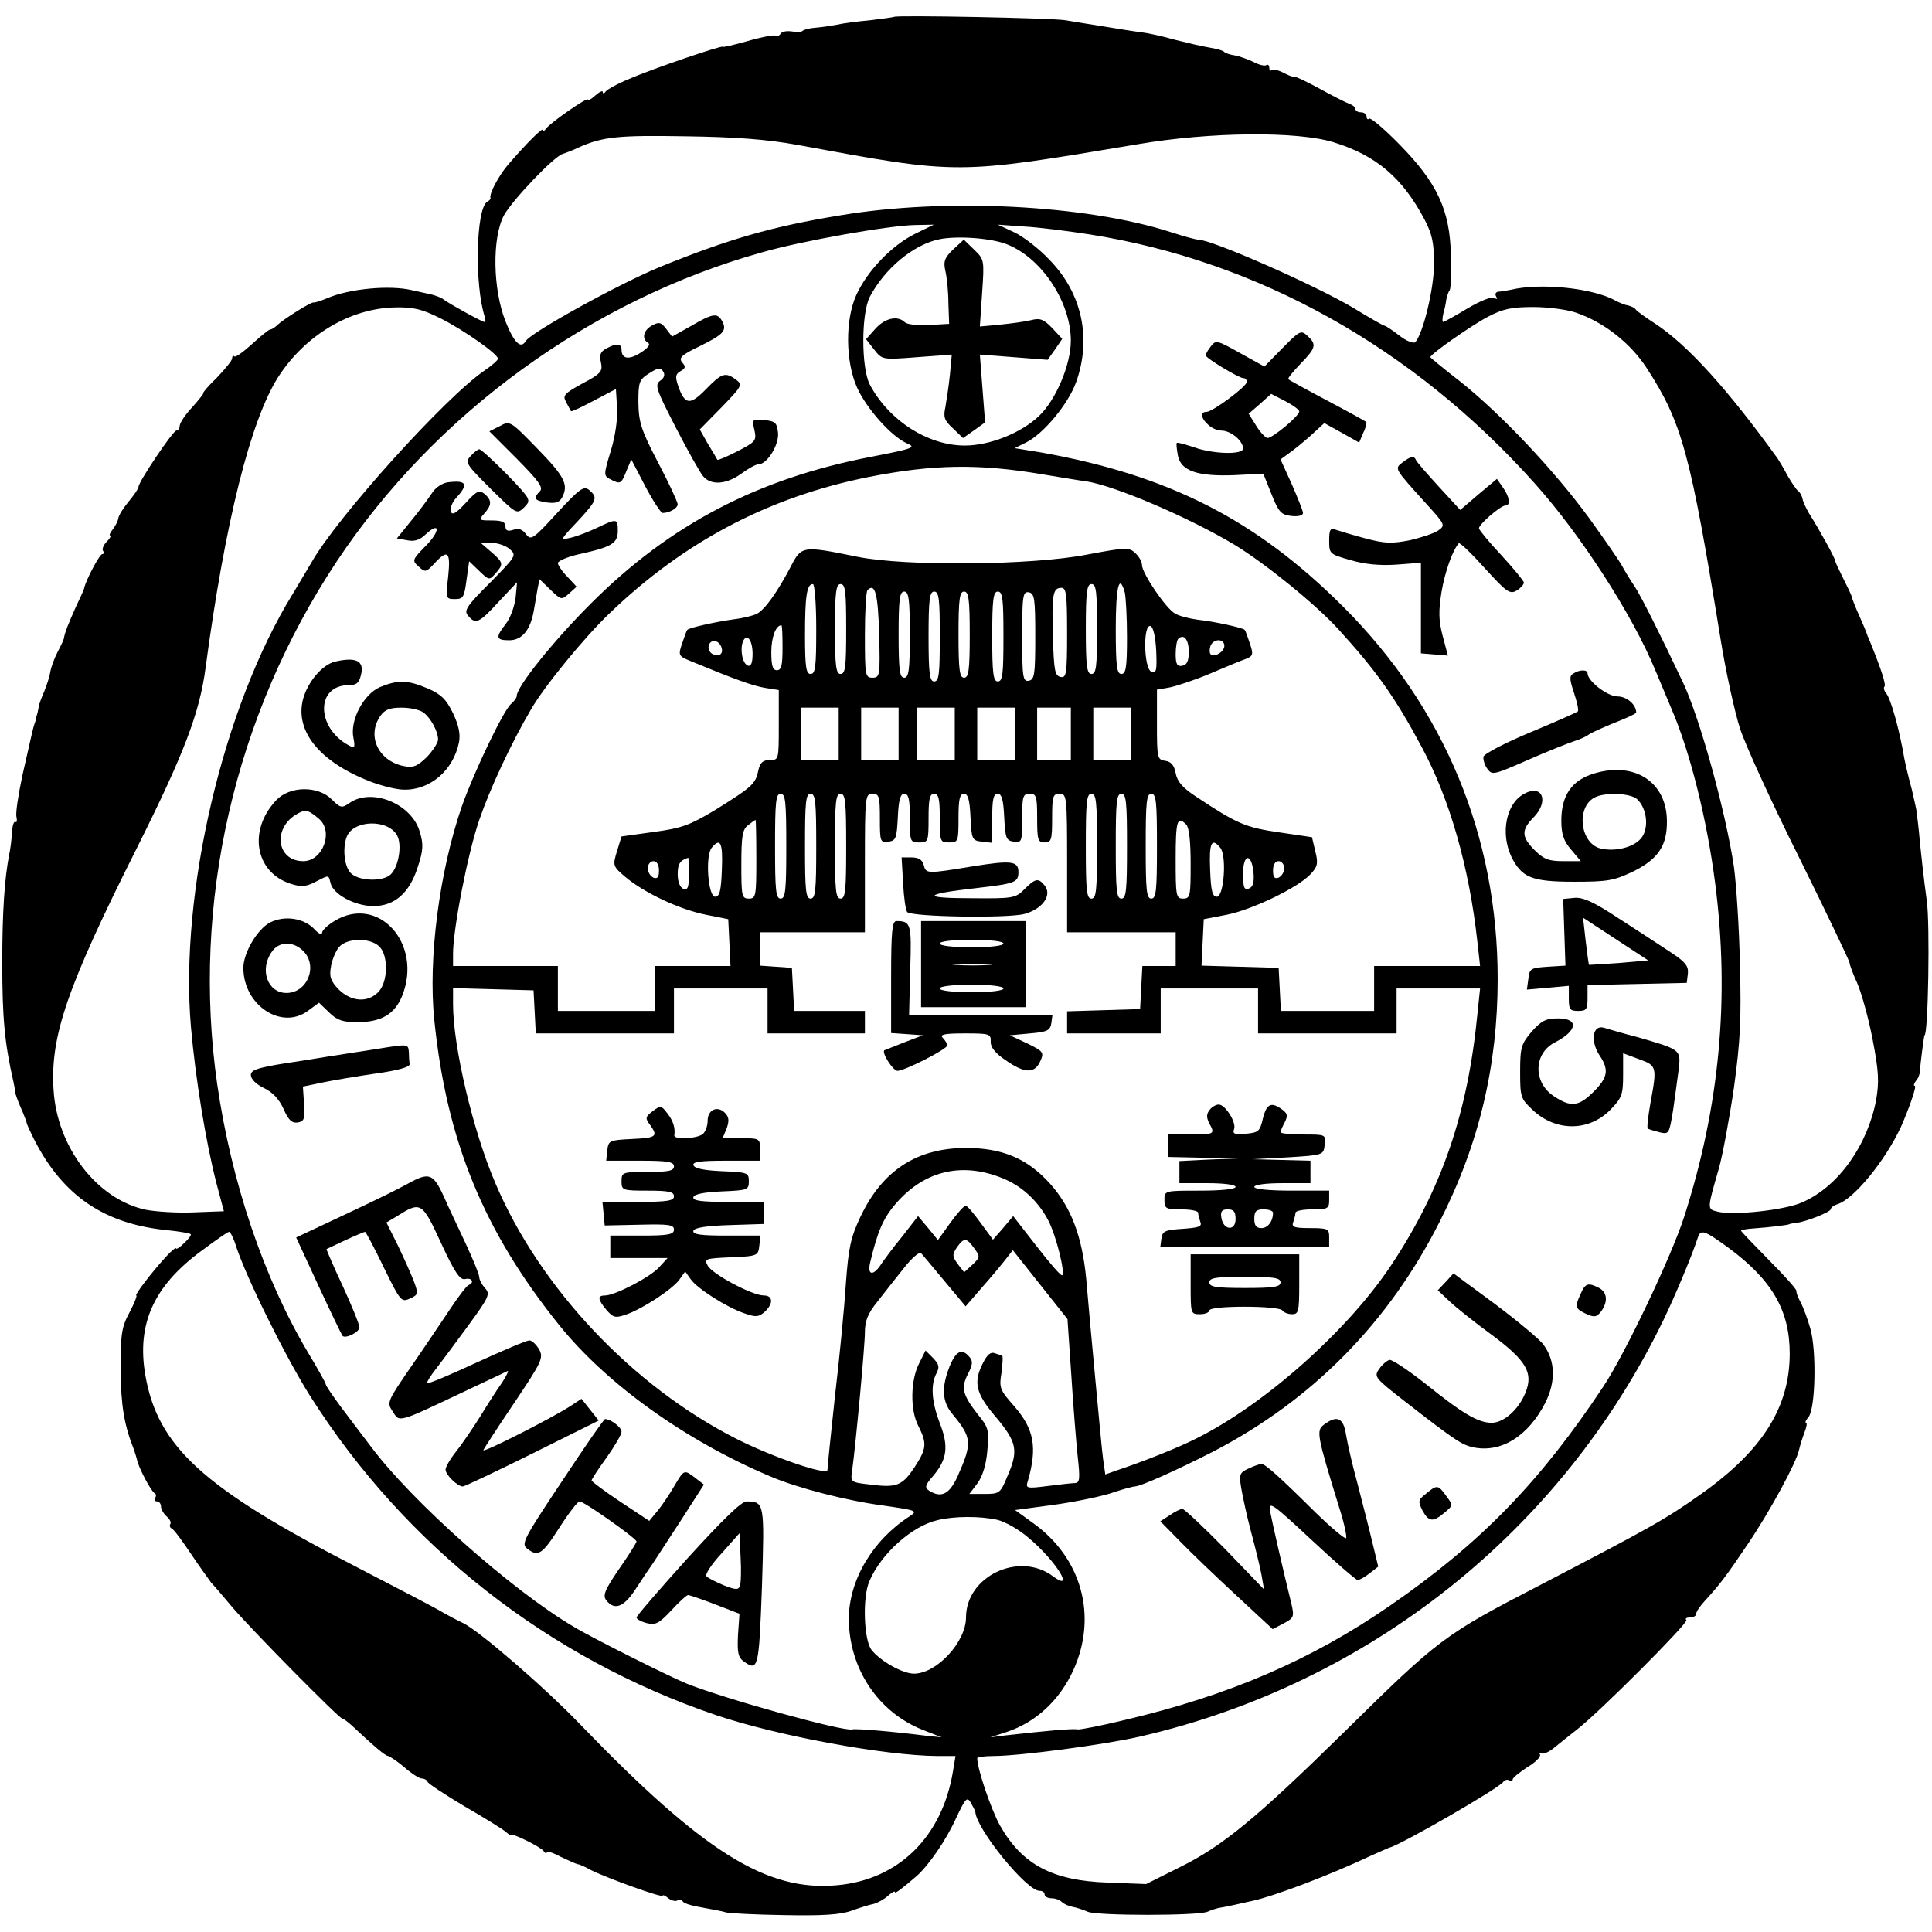 <?xml version="1.0" standalone="no"?>
<!DOCTYPE svg PUBLIC "-//W3C//DTD SVG 20010904//EN"
 "http://www.w3.org/TR/2001/REC-SVG-20010904/DTD/svg10.dtd">
<svg version="1.0" xmlns="http://www.w3.org/2000/svg"
 width="516pt" height="516pt" viewBox="0 0 516 516"
 preserveAspectRatio="xMidYMid meet">
<g transform="translate(0,516) scale(0.1,-0.1)"
fill="#000000" stroke="none">
<path d="M2388 5115 c-2 -1 -30 -5 -63 -9 -33 -3 -73 -8 -90 -12 -16 -3 -42
-7 -57 -8 -15 -1 -30 -5 -34 -8 -3 -4 -16 -4 -29 -2 -13 2 -27 0 -30 -6 -4 -6
-10 -8 -14 -5 -5 2 -38 -4 -75 -15 -36 -10 -66 -17 -66 -15 0 5 -186 -58 -250
-86 -30 -12 -58 -28 -62 -33 -4 -6 -8 -7 -8 -2 0 5 -9 1 -20 -9 -11 -10 -20
-15 -20 -11 0 8 -102 -63 -112 -78 -4 -6 -8 -8 -8 -3 0 8 -44 -36 -94 -94 -25
-30 -50 -77 -46 -88 1 -2 -3 -7 -9 -10 -30 -19 -34 -224 -6 -308 2 -7 2 -13
-1 -13 -6 0 -95 49 -109 60 -6 5 -22 11 -35 14 -14 3 -36 8 -50 11 -59 14
-166 4 -225 -21 -19 -8 -36 -13 -37 -12 -4 4 -80 -44 -96 -59 -7 -7 -16 -13
-20 -13 -4 0 -26 -18 -49 -39 -23 -21 -44 -36 -47 -33 -3 3 -6 1 -6 -5 0 -6
-19 -29 -41 -52 -23 -22 -39 -41 -36 -41 2 0 -11 -17 -29 -37 -19 -20 -34 -43
-34 -50 0 -7 -4 -13 -9 -13 -9 0 -101 -137 -101 -150 0 -5 -12 -22 -26 -39
-14 -17 -27 -37 -28 -45 -1 -8 -8 -21 -15 -30 -7 -9 -10 -16 -7 -16 4 0 0 -7
-8 -16 -9 -8 -14 -20 -11 -25 4 -5 2 -9 -2 -9 -7 0 -43 -68 -48 -90 0 -3 -10
-25 -22 -50 -21 -47 -30 -70 -32 -83 0 -4 -8 -21 -17 -38 -9 -17 -18 -42 -20
-55 -2 -13 -10 -36 -16 -51 -7 -16 -13 -32 -14 -38 -1 -5 -3 -14 -4 -20 -2 -5
-4 -14 -5 -20 -2 -5 -4 -12 -5 -15 -1 -3 -3 -12 -5 -20 -2 -8 -13 -58 -25
-110 -11 -52 -19 -103 -16 -112 2 -10 1 -16 -3 -13 -4 2 -8 -10 -9 -28 -1 -18
-4 -43 -7 -57 -13 -65 -19 -157 -19 -290 0 -148 6 -215 30 -320 3 -14 5 -26 5
-28 -1 -1 5 -18 13 -37 9 -20 16 -39 17 -43 0 -4 10 -25 21 -47 77 -150 188
-225 358 -241 30 -3 57 -8 59 -10 3 -2 -5 -13 -17 -24 -12 -12 -22 -18 -22
-14 0 3 -13 -7 -28 -24 -36 -39 -84 -102 -78 -102 3 0 -5 -20 -18 -45 -21 -39
-24 -57 -24 -152 1 -96 9 -147 35 -213 3 -8 7 -21 9 -29 4 -21 38 -85 47 -89
4 -2 5 -8 1 -13 -3 -5 0 -9 5 -9 6 0 11 -6 11 -14 0 -7 7 -19 15 -26 8 -7 13
-16 10 -20 -3 -5 -1 -10 3 -12 5 -1 28 -32 52 -68 24 -36 49 -70 54 -77 6 -6
31 -35 56 -65 51 -60 286 -298 294 -298 3 0 14 -8 25 -18 60 -56 90 -82 98
-82 4 -1 24 -14 43 -30 19 -17 40 -30 46 -30 7 0 14 -4 16 -9 2 -5 46 -34 98
-65 52 -30 102 -61 110 -68 8 -7 15 -11 15 -9 0 7 80 -32 87 -43 4 -6 8 -8 8
-3 0 4 17 -1 37 -12 21 -10 41 -19 46 -20 4 0 20 -7 36 -16 42 -21 191 -75
191 -68 0 3 7 0 15 -7 8 -6 19 -9 24 -6 5 4 12 2 15 -3 3 -5 27 -12 53 -16 27
-5 55 -10 63 -13 8 -2 78 -6 155 -7 102 -2 150 1 180 12 22 8 48 16 59 18 10
3 27 12 37 21 11 10 19 14 19 11 0 -6 17 7 59 43 32 29 78 95 105 155 25 53
29 57 39 40 6 -11 12 -22 12 -25 4 -47 137 -210 171 -210 8 0 14 -4 14 -10 0
-5 8 -10 18 -10 10 0 22 -4 28 -10 5 -5 18 -11 29 -13 11 -2 29 -8 40 -13 26
-11 294 -11 320 0 11 5 27 10 35 11 8 1 26 5 40 8 14 3 34 8 45 10 62 14 207
69 315 120 25 11 47 21 50 22 27 5 296 160 305 176 4 5 11 7 16 4 5 -4 9 -2 9
2 0 5 18 19 39 33 22 13 37 28 34 34 -3 5 -2 6 4 3 5 -3 21 4 35 16 15 12 41
33 59 47 62 48 299 286 293 293 -4 4 0 7 9 7 9 0 17 4 17 9 0 6 10 21 23 35
41 45 55 63 115 152 59 87 130 218 137 252 2 9 8 29 14 45 6 15 8 27 5 27 -4
0 -1 7 6 15 19 22 22 179 5 237 -7 25 -19 57 -26 70 -7 13 -12 26 -11 30 1 4
-32 41 -73 82 -41 42 -75 77 -75 79 0 2 15 5 33 6 43 3 91 9 95 11 1 1 10 3
20 4 26 3 92 29 92 37 0 4 8 10 18 13 44 14 127 116 169 206 22 50 43 110 37
110 -4 0 -2 6 3 13 6 6 11 19 11 27 1 22 11 95 12 95 10 0 15 300 6 360 -7 50
-17 139 -21 185 -2 19 -4 37 -5 40 -1 3 -2 8 -1 12 0 3 -6 30 -13 60 -8 29
-17 67 -20 83 -13 77 -36 158 -48 173 -6 7 -8 15 -5 18 5 5 -8 45 -38 119 -5
11 -9 22 -10 25 -1 3 -9 23 -19 45 -10 22 -19 45 -20 50 -1 6 -12 28 -23 50
-11 22 -21 43 -22 48 0 7 -41 81 -70 127 -8 14 -16 31 -17 39 -2 8 -7 17 -12
20 -4 3 -17 22 -28 41 -10 19 -22 39 -26 45 -134 186 -242 305 -328 361 -25
16 -48 33 -51 37 -3 5 -12 9 -20 11 -8 1 -23 7 -34 13 -61 34 -201 48 -280 29
-11 -2 -26 -5 -33 -5 -7 -1 -10 -6 -6 -13 4 -7 3 -8 -5 -4 -7 5 -38 -8 -72
-28 -33 -20 -62 -36 -65 -36 -2 0 -2 10 1 23 4 13 7 30 8 38 2 8 5 19 9 24 3
6 5 49 3 96 -3 118 -36 190 -137 293 -41 42 -78 73 -81 69 -4 -3 -7 -1 -7 5 0
7 -7 12 -15 12 -8 0 -15 4 -15 9 0 5 -8 11 -17 14 -10 4 -46 22 -80 41 -35 19
-63 32 -63 30 0 -2 -13 2 -29 10 -16 9 -31 12 -35 9 -3 -4 -6 -1 -6 6 0 7 -4
10 -8 7 -5 -3 -20 1 -35 9 -15 7 -37 15 -49 17 -13 2 -25 6 -28 9 -3 4 -21 9
-40 12 -19 3 -61 13 -93 21 -31 9 -72 18 -90 20 -17 2 -61 9 -97 15 -36 6 -83
13 -105 17 -38 6 -451 14 -457 9z m-258 -342 c435 -80 419 -80 910 2 193 33
425 35 522 5 113 -35 183 -94 242 -205 21 -40 26 -63 26 -120 0 -66 -29 -185
-50 -209 -5 -4 -24 3 -43 18 -18 14 -36 26 -39 26 -3 0 -40 21 -84 48 -101 60
-377 182 -414 182 -6 0 -39 9 -73 20 -226 73 -602 92 -882 45 -184 -30 -300
-64 -480 -137 -108 -44 -346 -175 -361 -199 -13 -22 -31 -5 -54 53 -34 86 -36
223 -4 283 22 40 133 157 157 164 6 2 26 9 42 17 65 29 106 33 285 30 136 -2
216 -8 300 -23z m313 -238 c-62 -31 -127 -99 -156 -163 -30 -66 -29 -178 2
-247 25 -56 92 -131 133 -149 26 -11 18 -14 -95 -36 -303 -58 -538 -181 -749
-392 -101 -101 -198 -222 -198 -247 0 -5 -7 -14 -15 -21 -20 -16 -101 -186
-132 -275 -60 -175 -90 -407 -73 -570 33 -323 132 -564 335 -816 127 -157 337
-307 562 -402 72 -31 204 -65 302 -78 90 -13 93 -14 70 -29 -99 -64 -161 -170
-162 -272 0 -133 77 -250 197 -298 l51 -20 -40 4 c-86 11 -190 20 -199 17 -24
-6 -338 81 -441 122 -45 18 -255 123 -304 153 -163 96 -431 334 -540 480 -23
30 -59 78 -81 107 -22 30 -40 56 -40 60 0 3 -21 41 -47 84 -119 200 -205 456
-243 718 -69 482 46 983 319 1395 263 396 679 698 1136 826 108 31 341 72 409
73 l50 1 -51 -25z m467 -1 c450 -71 864 -302 1188 -664 124 -138 262 -352 323
-500 17 -41 37 -88 44 -105 49 -114 94 -293 116 -465 39 -305 12 -595 -83
-890 -34 -106 -157 -364 -215 -452 -169 -255 -328 -419 -570 -586 -210 -145
-429 -240 -710 -306 -62 -15 -118 -26 -125 -25 -12 3 -87 -4 -193 -16 l-40 -5
43 14 c79 26 142 85 179 166 65 144 22 300 -109 393 l-47 34 97 13 c53 7 123
21 156 31 32 11 62 19 67 19 15 0 111 43 209 93 264 137 469 344 605 614 105
206 155 416 155 648 0 382 -142 724 -412 994 -233 233 -466 352 -810 413 l-68
11 30 15 c47 23 113 103 134 161 42 117 16 238 -71 327 -28 30 -71 63 -95 74
l-43 20 70 -5 c39 -2 117 -12 175 -21z m-217 -28 c91 -38 167 -154 167 -256 0
-64 -40 -159 -86 -202 -48 -45 -131 -78 -197 -78 -99 0 -203 67 -254 163 -23
45 -23 189 0 234 40 76 117 140 186 154 48 10 143 3 184 -15z m-1517 -196 c64
-32 154 -96 154 -108 0 -4 -16 -18 -35 -31 -105 -71 -396 -394 -463 -513 -11
-18 -33 -56 -50 -84 -186 -301 -303 -800 -272 -1157 12 -136 39 -304 68 -417
l20 -75 -81 -3 c-44 -2 -102 2 -128 7 -130 28 -237 167 -246 321 -9 142 36
274 223 646 126 252 167 360 183 480 52 389 120 661 194 777 72 112 193 184
313 186 49 1 72 -5 120 -29z m3033 15 c76 -26 146 -82 189 -148 95 -146 117
-230 197 -722 14 -88 38 -196 52 -240 14 -44 86 -201 160 -349 73 -148 133
-273 133 -278 0 -5 9 -29 20 -53 11 -25 30 -92 41 -149 17 -87 18 -115 10
-163 -23 -122 -101 -232 -197 -274 -46 -21 -185 -36 -227 -25 -28 7 -28 5 4
116 10 36 28 133 40 215 17 124 20 182 16 330 -2 99 -10 216 -16 260 -22 147
-90 393 -135 490 -61 129 -114 235 -131 260 -11 16 -26 41 -33 54 -7 13 -47
71 -89 129 -93 127 -235 277 -343 363 -44 34 -80 64 -80 65 0 8 110 85 154
108 40 21 63 26 121 26 40 0 91 -7 114 -15z m-1424 -432 c50 -8 101 -17 113
-18 77 -11 276 -96 401 -171 83 -51 216 -159 276 -225 101 -111 151 -181 222
-314 75 -139 127 -321 149 -522 l7 -63 -142 0 -141 0 0 -60 0 -60 -125 0 -124
0 -3 58 -3 57 -103 3 -103 3 3 62 3 62 62 12 c69 14 189 72 223 108 19 20 21
29 13 61 l-9 38 -88 13 c-89 13 -111 22 -221 95 -37 24 -51 41 -55 63 -4 21
-12 31 -28 33 -21 3 -22 8 -22 97 l0 93 34 6 c19 4 68 20 108 37 40 17 83 35
95 39 20 8 21 12 11 42 -6 18 -12 35 -14 36 -4 5 -79 22 -126 27 -22 3 -49 10
-59 16 -24 12 -89 108 -89 130 0 9 -8 23 -18 32 -17 16 -26 15 -128 -4 -147
-29 -485 -32 -614 -6 -148 30 -149 30 -179 -28 -34 -65 -68 -113 -89 -124 -9
-5 -37 -12 -62 -15 -51 -7 -120 -23 -124 -28 -2 -1 -8 -18 -14 -36 -11 -32
-10 -34 21 -47 121 -50 166 -66 199 -72 l38 -6 0 -93 c0 -93 0 -94 -24 -94
-19 0 -26 -7 -31 -29 -7 -35 -18 -44 -116 -105 -67 -40 -88 -48 -163 -58 l-86
-12 -12 -39 c-12 -39 -11 -41 22 -69 51 -43 145 -87 215 -101 l60 -12 3 -62 3
-63 -101 0 -100 0 0 -60 0 -60 -130 0 -130 0 0 60 0 60 -140 0 -140 0 0 33 c0
65 39 267 70 357 28 82 84 203 138 295 35 61 142 192 209 256 199 192 427 312
693 365 172 34 295 36 465 7z m-605 -413 c0 -100 -2 -120 -15 -120 -12 0 -15
18 -15 104 0 105 5 136 21 136 5 0 9 -54 9 -120z m80 0 c0 -100 -2 -120 -15
-120 -12 0 -15 20 -15 120 0 100 3 120 15 120 13 0 15 -20 15 -120z m670 0 c0
-100 -2 -120 -15 -120 -12 0 -15 20 -15 120 0 100 3 120 15 120 13 0 15 -20
15 -120z m74 98 c3 -13 6 -67 6 -120 0 -81 -3 -98 -15 -98 -12 0 -15 20 -15
120 0 112 9 151 24 98z m-656 -111 c3 -112 2 -117 -18 -117 -19 0 -20 6 -20
113 0 63 3 117 7 121 20 20 28 -9 31 -117z m502 2 c0 -109 -2 -120 -17 -117
-16 3 -18 17 -21 107 -3 115 0 131 23 131 13 0 15 -19 15 -121z m-420 -4 c0
-96 -3 -115 -15 -115 -12 0 -15 19 -15 115 0 96 3 115 15 115 12 0 15 -19 15
-115z m80 -5 c0 -100 -2 -120 -15 -120 -12 0 -15 20 -15 120 0 100 3 120 15
120 13 0 15 -20 15 -120z m80 5 c0 -96 -3 -115 -15 -115 -12 0 -15 19 -15 115
0 96 3 115 15 115 12 0 15 -19 15 -115z m90 -5 c0 -100 -2 -120 -15 -120 -12
0 -15 20 -15 120 0 100 3 120 15 120 13 0 15 -20 15 -120z m85 0 c0 -101 -2
-115 -17 -118 -16 -3 -18 8 -18 118 0 110 2 121 18 118 15 -3 17 -17 17 -118z
m-675 -30 c0 -47 -3 -60 -15 -60 -11 0 -15 12 -15 48 0 40 12 72 27 72 2 0 3
-27 3 -60z m998 -8 c2 -52 1 -61 -13 -56 -20 8 -23 128 -2 122 7 -3 13 -28 15
-66z m-1078 -8 c0 -24 -4 -34 -12 -32 -15 5 -22 42 -14 64 10 25 26 5 26 -32z
m1165 5 c0 -24 -5 -35 -17 -37 -14 -3 -18 4 -18 31 0 18 3 37 7 41 15 14 28
-2 28 -35z m-1247 8 c2 -10 -3 -17 -12 -17 -18 0 -29 16 -21 31 9 14 29 6 33
-14z m1342 8 c0 -16 -27 -32 -37 -22 -3 4 -3 13 0 22 8 20 37 20 37 0z m-1030
-235 l0 -70 -50 0 -50 0 0 70 0 70 50 0 50 0 0 -70z m160 0 l0 -70 -50 0 -50
0 0 70 0 70 50 0 50 0 0 -70z m150 0 l0 -70 -50 0 -50 0 0 70 0 70 50 0 50 0
0 -70z m160 0 l0 -70 -50 0 -50 0 0 70 0 70 50 0 50 0 0 -70z m150 0 l0 -70
-45 0 -45 0 0 70 0 70 45 0 45 0 0 -70z m160 0 l0 -70 -50 0 -50 0 0 70 0 70
50 0 50 0 0 -70z m-920 -300 c0 -118 -2 -140 -15 -140 -13 0 -15 22 -15 140 0
118 2 140 15 140 13 0 15 -22 15 -140z m80 0 c0 -118 -2 -140 -15 -140 -13 0
-15 22 -15 140 0 118 2 140 15 140 13 0 15 -22 15 -140z m80 0 c0 -118 -2
-140 -15 -140 -13 0 -15 22 -15 140 0 118 2 140 15 140 13 0 15 -22 15 -140z
m90 74 c0 -62 1 -65 23 -62 20 3 22 9 25 66 2 46 7 62 17 62 12 0 15 -15 15
-65 0 -63 1 -65 25 -65 24 0 25 2 25 65 0 51 3 65 15 65 12 0 15 -14 15 -65 0
-63 1 -65 25 -65 24 0 25 2 25 65 0 50 3 65 15 65 10 0 15 -16 17 -62 3 -60 4
-63 31 -66 l27 -3 0 65 c0 51 3 66 15 66 10 0 15 -16 17 -62 3 -57 5 -63 26
-66 21 -3 22 0 22 62 0 59 2 66 20 66 18 0 20 -7 20 -65 0 -58 2 -65 20 -65
18 0 20 7 20 65 0 58 2 65 20 65 19 0 20 -7 20 -185 l0 -185 145 0 145 0 0
-45 0 -45 -45 0 -44 0 -3 -57 -3 -58 -97 -3 -98 -3 0 -29 0 -30 125 0 125 0 0
60 0 60 130 0 130 0 0 -60 0 -60 185 0 185 0 0 60 0 60 111 0 112 0 -7 -67
c-26 -267 -95 -468 -231 -673 -116 -174 -337 -371 -520 -462 -47 -24 -140 -61
-212 -85 l-31 -11 -6 42 c-3 22 -12 120 -21 216 -9 96 -20 216 -24 265 -11
113 -40 190 -96 253 -61 68 -128 96 -225 96 -132 0 -224 -61 -282 -184 -26
-55 -32 -83 -39 -180 -4 -63 -17 -198 -29 -299 -11 -101 -20 -190 -20 -197 0
-16 -146 34 -243 83 -278 141 -525 403 -644 683 -60 140 -113 365 -113 478 l0
43 108 -3 107 -3 3 -57 3 -58 184 0 185 0 0 60 0 60 125 0 125 0 0 -60 0 -60
130 0 130 0 0 30 0 30 -95 0 -94 0 -3 58 -3 57 -42 3 -43 3 0 45 0 44 140 0
140 0 0 185 c0 178 1 185 20 185 18 0 20 -7 20 -66z m580 -74 c0 -118 -2 -140
-15 -140 -13 0 -15 22 -15 140 0 118 2 140 15 140 13 0 15 -22 15 -140z m80 0
c0 -118 -2 -140 -15 -140 -13 0 -15 22 -15 140 0 118 2 140 15 140 13 0 15
-22 15 -140z m80 0 c0 -118 -2 -140 -15 -140 -13 0 -15 22 -15 140 0 118 2
140 15 140 13 0 15 -22 15 -140z m-1070 -35 c0 -98 -1 -105 -20 -105 -19 0
-20 7 -20 91 0 76 3 94 18 105 9 7 18 14 20 14 1 0 2 -47 2 -105z m1148 93 c8
-8 12 -46 12 -105 0 -86 -1 -93 -20 -93 -19 0 -20 7 -20 105 0 103 4 117 28
93z m-1240 -120 c-2 -57 -6 -73 -18 -73 -19 0 -27 110 -9 131 23 28 30 13 27
-58z m1331 58 c18 -21 10 -131 -9 -131 -12 0 -16 16 -18 73 -3 71 4 86 27 58z
m-1419 -71 c0 -35 -3 -43 -15 -39 -9 4 -15 19 -15 39 0 28 6 37 28 44 1 1 2
-19 2 -44z m1508 3 c2 -25 -2 -37 -12 -41 -13 -5 -16 2 -16 39 0 55 23 57 28
2z m-1588 7 c0 -18 -4 -23 -15 -19 -8 4 -15 15 -15 25 0 10 7 19 15 19 9 0 15
-9 15 -25z m1670 6 c0 -10 -7 -21 -15 -25 -11 -4 -15 1 -15 19 0 16 6 25 15
25 8 0 15 -9 15 -19z m-745 -831 c48 -21 90 -61 116 -112 20 -40 44 -136 36
-144 -3 -3 -33 32 -68 77 l-63 81 -27 -32 -27 -31 -33 45 c-18 25 -36 46 -40
46 -4 0 -23 -21 -41 -46 l-33 -46 -26 32 -27 32 -42 -54 c-24 -29 -49 -63 -57
-75 -21 -32 -37 -29 -29 5 20 84 35 119 70 159 78 89 181 111 291 63z m-2055
-177 c28 -86 132 -296 198 -401 254 -401 637 -701 1085 -853 163 -55 450 -108
590 -109 l49 0 -7 -42 c-29 -174 -145 -288 -308 -303 -189 -18 -358 88 -687
429 -96 100 -271 251 -313 271 -17 8 -43 22 -57 30 -14 9 -116 62 -228 120
-409 210 -531 321 -564 513 -23 135 22 236 147 329 39 29 73 53 77 53 3 0 12
-17 18 -37z m3987 -6 c116 -86 163 -167 163 -282 0 -143 -72 -258 -235 -374
-97 -69 -137 -91 -429 -243 -261 -135 -272 -144 -526 -394 -232 -228 -324
-304 -437 -360 l-92 -46 -103 4 c-147 5 -228 48 -287 152 -24 43 -61 152 -61
180 0 3 19 6 43 6 70 0 296 30 392 52 612 141 1125 549 1398 1113 31 64 77
174 91 218 8 25 17 22 83 -26z m-2015 -1 c16 -22 16 -24 -5 -44 l-22 -20 -17
22 c-15 21 -15 25 -2 45 19 26 25 26 46 -3z m-79 -88 l56 -67 45 52 c25 28 53
62 63 75 l18 23 73 -92 73 -92 10 -146 c5 -80 13 -179 17 -218 7 -63 6 -73 -7
-74 -9 0 -42 -4 -74 -8 -56 -7 -58 -6 -52 13 26 90 17 139 -36 200 -39 44 -41
49 -34 91 3 25 4 45 1 45 -2 0 -11 3 -20 6 -10 4 -20 -5 -30 -25 -27 -52 -21
-82 34 -146 56 -67 61 -89 30 -159 -18 -44 -21 -46 -60 -46 l-41 0 22 29 c13
18 23 49 26 87 5 55 3 62 -26 97 -40 52 -45 70 -26 107 13 25 14 35 4 46 -20
24 -36 16 -53 -26 -22 -56 -20 -94 8 -127 52 -63 53 -77 14 -165 -22 -49 -44
-60 -77 -39 -12 8 -10 15 12 40 37 44 41 79 17 140 -22 58 -25 102 -9 133 9
17 7 24 -9 41 l-20 20 -17 -34 c-23 -44 -25 -125 -2 -168 23 -46 22 -60 -10
-109 -33 -50 -48 -56 -118 -47 -53 6 -54 6 -49 38 10 74 34 333 34 369 0 30 8
50 33 81 18 23 50 64 71 90 21 27 42 45 46 40 4 -4 32 -38 63 -75z m140 -637
c22 -5 60 -27 85 -49 72 -60 126 -148 63 -101 -90 66 -231 -1 -231 -111 0 -65
-78 -150 -139 -150 -30 0 -89 33 -113 63 -21 26 -25 141 -6 184 31 73 113 147
182 163 44 11 114 11 159 1z"/>
<path d="M1845 4289 l-50 -28 -16 21 c-13 17 -19 19 -37 9 -24 -13 -29 -36
-11 -47 7 -4 -1 -14 -20 -26 -31 -20 -51 -17 -51 8 0 17 -14 18 -41 3 -15 -8
-19 -17 -14 -37 5 -24 0 -30 -49 -56 -49 -27 -54 -32 -44 -50 6 -12 12 -22 13
-24 2 -2 29 11 61 28 l59 31 3 -50 c2 -30 -5 -78 -17 -116 -19 -63 -19 -66 -1
-75 27 -14 29 -13 43 22 l13 31 37 -71 c21 -40 42 -72 47 -72 18 0 40 13 40
23 0 6 -23 56 -52 111 -46 88 -52 108 -53 161 0 55 2 61 29 78 23 15 31 16 37
5 6 -8 3 -18 -8 -25 -15 -11 -10 -24 42 -125 32 -62 65 -121 73 -130 21 -25
62 -22 102 7 19 14 39 25 46 25 23 0 55 52 52 84 -3 27 -7 31 -36 34 -33 3
-34 3 -27 -27 6 -28 3 -31 -45 -56 -29 -15 -53 -25 -54 -23 -1 2 -12 21 -25
42 l-22 39 58 59 c55 57 57 60 39 74 -29 21 -38 18 -81 -26 -42 -43 -56 -42
-74 10 -8 24 -7 31 7 39 13 7 14 12 4 23 -10 12 -2 20 46 43 65 32 74 42 61
67 -13 23 -24 22 -84 -13z"/>
<path d="M1335 4022 l-28 -14 74 -74 c57 -58 71 -76 61 -86 -19 -19 -15 -25
19 -30 22 -3 33 0 40 13 18 34 8 55 -65 130 -73 75 -74 76 -101 61z"/>
<path d="M1257 3942 c-16 -17 -12 -22 53 -87 70 -69 70 -69 90 -50 19 20 19
20 -46 88 -37 37 -69 67 -74 67 -4 0 -14 -8 -23 -18z"/>
<path d="M1197 3872 c-16 -2 -34 -14 -44 -30 -10 -15 -34 -48 -55 -73 l-38
-47 28 -5 c19 -4 34 1 49 16 39 36 39 8 0 -31 -36 -37 -37 -39 -19 -55 17 -16
20 -16 42 8 36 39 44 32 37 -35 -7 -59 -6 -60 18 -60 22 0 25 5 31 51 l7 50
27 -26 c26 -25 27 -25 43 -7 22 25 22 29 -10 57 l-28 24 29 1 c16 0 38 -8 48
-17 18 -16 16 -19 -53 -89 -62 -62 -71 -75 -59 -88 20 -25 30 -20 82 37 l49
52 -4 -42 c-3 -23 -14 -54 -26 -69 -28 -36 -27 -44 9 -44 34 0 57 27 66 81 3
18 8 45 10 58 l5 24 29 -28 c29 -28 30 -28 50 -10 l20 18 -25 27 c-14 14 -25
31 -25 36 0 6 26 17 57 24 87 19 103 29 103 62 0 33 -2 34 -54 9 -23 -11 -54
-23 -71 -27 -30 -7 -30 -7 18 44 52 56 54 63 31 83 -15 12 -25 5 -86 -61 -64
-70 -70 -74 -83 -57 -9 13 -20 17 -34 12 -15 -5 -21 -2 -21 9 0 12 -10 16 -37
16 -34 0 -35 1 -20 18 21 23 21 36 1 53 -14 11 -21 8 -50 -24 -26 -28 -36 -34
-40 -23 -3 8 4 25 15 37 33 36 27 47 -22 41z"/>
<path d="M895 3393 c-34 -8 -72 -53 -85 -98 -24 -86 42 -169 178 -222 31 -12
72 -22 90 -22 71 -2 133 52 148 127 4 22 -1 45 -16 77 -18 37 -32 51 -67 66
-54 23 -79 24 -128 4 -44 -19 -81 -89 -71 -136 5 -26 3 -28 -12 -20 -88 47
-89 161 -1 161 21 0 28 6 33 27 10 38 -13 49 -69 36z m236 -136 c20 -15 39
-51 39 -72 0 -9 -14 -30 -30 -47 -26 -25 -36 -29 -62 -24 -68 14 -99 81 -62
134 12 17 25 22 57 22 23 0 49 -6 58 -13z"/>
<path d="M738 3023 c-76 -80 -57 -192 37 -223 28 -9 41 -9 66 4 39 20 36 20
42 -3 7 -30 66 -61 114 -61 57 0 97 35 119 105 15 45 15 61 5 94 -22 75 -129
118 -188 76 -20 -14 -24 -13 -47 10 -37 37 -112 36 -148 -2z m115 -51 c38 -34
9 -112 -43 -112 -72 0 -83 90 -15 127 21 12 29 10 58 -15z m208 -44 c13 -25 4
-82 -17 -103 -20 -20 -83 -19 -106 2 -18 16 -24 66 -12 98 18 46 111 48 135 3z"/>
<path d="M893 2700 c-18 -11 -33 -25 -33 -32 0 -6 -9 -2 -20 10 -28 30 -80 38
-119 18 -34 -18 -71 -81 -71 -121 0 -99 101 -167 172 -115 l30 22 27 -26 c21
-21 37 -26 75 -26 64 0 100 21 120 70 56 140 -64 272 -181 200z m119 -67 c26
-23 25 -96 -2 -123 -29 -29 -72 -25 -105 7 -22 23 -26 34 -21 62 3 18 13 42
22 52 21 24 81 25 106 2z m-202 -13 c40 -40 11 -112 -45 -112 -50 0 -73 62
-39 110 19 28 57 29 84 2z"/>
<path d="M1010 2359 c-30 -5 -119 -18 -197 -31 -122 -18 -143 -24 -143 -39 0
-11 14 -25 35 -35 23 -11 40 -29 52 -55 13 -30 22 -39 38 -37 17 3 20 9 17 50
l-3 46 53 11 c29 6 94 17 143 24 57 8 90 17 89 25 -1 7 -2 21 -2 32 -2 22 -1
22 -82 9z"/>
<path d="M1090 1999 c-19 -11 -94 -48 -167 -82 l-132 -62 60 -130 c33 -71 62
-131 64 -133 8 -8 45 10 45 23 0 7 -20 57 -45 111 -25 53 -44 98 -43 98 2 1
24 11 51 24 26 12 50 22 52 22 2 0 25 -43 50 -95 44 -90 47 -94 70 -83 22 10
23 12 10 47 -8 20 -27 63 -43 96 l-30 60 27 16 c65 41 68 40 119 -71 37 -80
51 -100 65 -96 17 4 25 -9 9 -16 -5 -1 -27 -30 -49 -63 -22 -33 -69 -103 -105
-155 -62 -90 -65 -96 -51 -117 22 -33 6 -38 213 60 47 22 89 42 95 45 5 3 -1
-10 -13 -29 -13 -18 -40 -60 -60 -93 -20 -32 -49 -74 -64 -93 -16 -20 -28 -41
-28 -48 0 -14 32 -45 46 -45 5 0 89 40 186 88 l177 88 -23 29 -23 29 -29 -19
c-49 -32 -236 -127 -233 -118 2 5 39 62 83 127 73 109 78 119 66 142 -8 13
-19 24 -26 24 -8 0 -71 -27 -141 -59 -71 -33 -130 -58 -132 -55 -2 2 9 20 25
40 16 21 55 73 87 117 53 73 57 81 42 97 -8 9 -15 22 -15 29 0 7 -16 46 -35
87 -19 41 -47 99 -60 129 -28 61 -39 65 -95 34z"/>
<path d="M1501 1204 c-102 -153 -110 -168 -93 -180 29 -23 40 -16 86 56 25 39
49 70 54 70 12 0 152 -99 152 -107 0 -3 -21 -37 -47 -74 -39 -57 -44 -71 -33
-84 22 -27 47 -17 79 33 17 26 37 56 45 67 7 11 41 63 75 115 l61 95 -22 17
c-31 24 -31 23 -56 -19 -12 -21 -32 -51 -44 -66 l-24 -29 -77 51 c-42 28 -77
54 -77 57 0 3 18 31 40 61 22 31 40 62 40 69 0 12 -29 34 -44 34 -3 0 -55 -75
-115 -166z"/>
<path d="M1837 999 c-75 -83 -137 -155 -137 -159 0 -4 12 -11 27 -15 24 -6 33
-1 66 34 21 23 41 41 45 41 3 0 36 -11 72 -25 l65 -25 -4 -57 c-2 -46 0 -59
15 -70 39 -28 41 -20 49 198 7 226 7 228 -41 229 -14 0 -64 -49 -157 -151z
m139 -75 c-4 -11 -12 -10 -43 2 -21 9 -42 19 -46 24 -5 4 13 32 40 61 l48 54
3 -64 c2 -35 1 -70 -2 -77z"/>
<path d="M3425 4230 l-48 -49 -65 36 c-62 35 -65 35 -78 18 -8 -10 -14 -21
-14 -24 1 -8 89 -61 101 -61 5 0 9 -4 9 -10 0 -12 -90 -79 -107 -80 -33 0 6
-50 39 -50 25 0 58 -27 58 -48 0 -17 -79 -15 -130 3 -24 8 -45 14 -47 12 -2
-2 0 -17 3 -34 8 -41 53 -56 152 -52 l76 4 22 -55 c19 -48 26 -55 53 -58 18
-2 31 1 31 8 0 6 -14 40 -30 77 l-30 66 22 16 c13 9 39 30 59 48 l36 33 47
-26 46 -26 11 26 c7 14 10 28 8 29 -2 2 -49 28 -104 57 -55 29 -102 55 -104
57 -3 2 12 20 32 41 42 43 44 52 19 75 -17 16 -21 14 -67 -33z m45 -169 c0
-12 -71 -71 -85 -71 -5 1 -19 15 -30 33 l-20 32 30 26 30 27 37 -19 c21 -11
38 -23 38 -28z"/>
<path d="M3746 3925 c-22 -17 -23 -15 62 -109 52 -57 53 -59 33 -73 -12 -8
-46 -19 -76 -26 -47 -9 -66 -9 -118 5 -34 9 -70 20 -79 23 -15 6 -18 1 -18
-29 0 -35 1 -36 57 -52 38 -11 78 -15 122 -12 l66 5 0 -121 0 -121 36 -3 36
-3 -14 53 c-11 42 -11 66 -3 117 9 54 30 112 46 130 3 3 34 -27 70 -67 58 -64
67 -70 85 -59 10 6 19 16 19 21 0 4 -27 37 -60 73 -33 35 -60 68 -60 72 0 11
58 61 71 61 14 0 11 23 -7 48 l-16 23 -49 -41 -49 -42 -57 62 c-32 35 -59 66
-61 71 -5 12 -14 11 -36 -6z"/>
<path d="M4202 3361 c-11 -6 -10 -16 2 -52 8 -24 13 -46 10 -49 -3 -3 -60 -28
-127 -56 -67 -28 -123 -57 -125 -65 -1 -8 3 -23 11 -33 12 -17 18 -15 107 24
52 23 108 45 123 50 16 5 34 13 40 18 7 5 38 19 70 32 31 12 57 24 57 27 0 21
-25 43 -50 43 -27 0 -80 41 -80 62 0 10 -22 10 -38 -1z"/>
<path d="M4257 3094 c-59 -18 -87 -58 -87 -126 0 -35 6 -54 26 -77 l26 -31
-47 0 c-38 0 -52 5 -76 29 -36 36 -36 54 -4 87 43 43 25 91 -24 64 -48 -25
-64 -104 -35 -167 28 -57 54 -68 169 -68 89 0 106 3 158 28 66 33 90 69 89
135 -1 104 -87 159 -195 126z m116 -69 c25 -24 31 -73 13 -100 -18 -27 -70
-41 -112 -31 -53 14 -65 107 -17 135 27 16 99 13 116 -4z"/>
<path d="M4205 2762 l-30 -3 3 -89 3 -89 -48 -3 c-45 -3 -48 -5 -51 -32 l-4
-29 56 5 56 5 0 -34 c0 -29 3 -33 25 -33 22 0 25 4 25 35 l0 34 133 3 132 3 3
25 c2 20 -7 31 -45 56 -26 17 -88 58 -138 90 -68 45 -97 58 -120 56z m119
-174 c-44 -3 -80 -5 -80 -5 -1 1 -5 30 -9 64 l-7 62 87 -57 87 -57 -78 -7z"/>
<path d="M4091 2405 c-28 -33 -31 -42 -31 -107 0 -68 1 -72 34 -103 62 -58
150 -57 207 1 31 32 34 41 34 93 l0 58 43 -16 c47 -17 48 -20 30 -117 -6 -35
-10 -66 -7 -68 2 -2 16 -6 31 -10 26 -6 26 -5 37 62 5 37 12 86 15 110 5 49 4
49 -114 83 -36 9 -75 21 -86 24 -30 9 -37 -34 -13 -72 27 -40 24 -60 -15 -99
-40 -40 -61 -42 -107 -11 -55 37 -53 114 4 143 60 31 65 64 8 64 -32 0 -44 -6
-70 -35z"/>
<path d="M3861 1736 l-21 -22 33 -31 c17 -16 67 -56 111 -88 93 -69 112 -102
90 -155 -18 -45 -58 -80 -90 -80 -36 0 -77 24 -174 102 -47 37 -91 67 -99 66
-7 -2 -20 -13 -28 -25 -14 -20 -10 -24 68 -85 139 -108 153 -117 186 -124 73
-14 144 30 190 119 29 58 27 113 -5 156 -10 14 -69 63 -129 108 l-111 82 -21
-23z"/>
<path d="M4222 1705 c-17 -36 -15 -40 14 -54 22 -10 28 -9 40 6 19 26 17 51
-5 63 -29 15 -37 13 -49 -15z"/>
<path d="M3536 1355 c-21 -16 -19 -27 40 -219 14 -43 22 -81 19 -84 -3 -3 -40
28 -83 70 -99 98 -133 128 -143 128 -4 0 -20 -5 -34 -12 -24 -11 -26 -15 -20
-52 4 -23 15 -75 26 -116 11 -41 24 -93 28 -115 l7 -40 -104 108 c-58 59 -109
107 -114 107 -5 0 -20 -7 -34 -17 l-25 -16 53 -54 c29 -30 97 -95 150 -144
l97 -90 29 15 c28 15 29 18 21 53 -21 85 -52 220 -57 248 -4 27 7 19 110 -77
64 -60 120 -108 124 -108 5 0 19 8 32 18 l23 18 -17 70 c-9 38 -27 107 -39
154 -13 47 -26 104 -30 128 -7 46 -24 53 -59 27z"/>
<path d="M3809 1171 c-22 -17 -22 -21 -10 -45 17 -31 28 -32 59 -6 23 19 23
20 5 44 -22 31 -25 31 -54 7z"/>
<path d="M2546 4494 c-23 -22 -27 -32 -21 -58 4 -17 8 -56 8 -86 l2 -55 -54
-3 c-30 -2 -59 2 -64 7 -19 19 -53 12 -79 -17 l-25 -28 22 -28 c21 -27 22 -27
114 -20 l93 7 -5 -54 c-3 -30 -9 -68 -12 -86 -6 -27 -3 -36 20 -57 l27 -26 30
21 29 21 -7 90 -7 91 91 -7 90 -7 20 28 19 28 -27 29 c-23 24 -33 27 -56 21
-16 -4 -53 -9 -83 -12 l-54 -5 6 89 c6 88 6 90 -21 116 l-28 27 -28 -26z"/>
<path d="M2412 2801 c2 -39 7 -73 11 -77 13 -13 269 -17 313 -5 48 13 75 50
54 76 -17 21 -25 19 -54 -10 -24 -24 -30 -25 -143 -24 -134 0 -128 11 14 27
104 12 113 15 113 43 0 29 -18 32 -123 15 -122 -20 -124 -20 -130 4 -4 14 -14
20 -32 20 l-27 0 4 -69z"/>
<path d="M2380 2551 l0 -150 43 -3 42 -3 -50 -19 c-27 -11 -51 -20 -53 -21 -8
-6 23 -55 35 -55 19 0 133 58 133 68 0 4 -5 13 -12 20 -9 9 4 12 58 12 66 0
71 -1 70 -22 -1 -14 12 -31 39 -49 51 -36 78 -37 93 -4 11 24 9 27 -34 48
l-47 22 54 5 c47 4 54 8 57 28 l3 22 -191 0 -192 0 3 120 c4 123 2 130 -37
130 -11 0 -14 -27 -14 -149z"/>
<path d="M2460 2585 l0 -115 140 0 140 0 0 115 0 115 -140 0 -140 0 0 -115z
m220 55 c0 -6 -35 -10 -85 -10 -50 0 -85 4 -85 10 0 6 35 10 85 10 50 0 85 -4
85 -10z m-37 -57 c-23 -2 -64 -2 -90 0 -26 2 -7 3 42 3 50 0 71 -1 48 -3z m37
-63 c0 -6 -35 -10 -85 -10 -50 0 -85 4 -85 10 0 6 35 10 85 10 50 0 85 -4 85
-10z"/>
<path d="M1743 2192 c-20 -15 -20 -19 -7 -36 22 -31 18 -35 -48 -38 -60 -3
-63 -4 -66 -30 l-3 -28 90 0 c74 0 91 -3 91 -15 0 -12 -14 -15 -70 -15 -68 0
-70 -1 -70 -25 0 -24 2 -25 70 -25 56 0 70 -3 70 -15 0 -12 -17 -15 -96 -15
l-95 0 3 -31 3 -32 93 2 c78 2 92 0 92 -13 0 -13 -15 -16 -85 -16 l-85 0 0
-30 0 -30 77 0 76 0 -23 -25 c-25 -27 -118 -75 -144 -75 -21 0 -20 -10 4 -39
18 -20 23 -22 52 -12 44 15 126 69 143 94 l15 21 15 -21 c18 -25 96 -75 144
-91 29 -10 37 -10 53 4 24 22 23 44 -2 44 -31 0 -138 57 -150 80 -10 18 -6 19
62 22 71 3 73 4 76 31 l3 27 -91 0 c-69 0 -91 3 -88 13 3 8 34 13 96 15 l92 3
0 29 0 30 -96 0 c-72 0 -95 3 -92 13 3 8 30 13 76 15 69 3 72 4 72 27 0 23 -3
24 -72 27 -46 2 -73 7 -76 16 -3 9 19 12 87 12 l91 0 0 30 c0 29 -1 30 -50 30
l-50 0 11 27 c7 20 6 30 -5 41 -20 20 -46 8 -46 -21 0 -13 -5 -28 -12 -35 -13
-13 -79 -17 -77 -4 3 19 -3 39 -19 59 -16 21 -18 21 -39 5z"/>
<path d="M3231 2196 c-9 -11 -9 -20 -2 -35 17 -30 15 -31 -49 -31 l-60 0 0
-30 0 -30 93 -2 92 -2 -77 -3 -78 -4 0 -29 0 -30 75 0 c43 0 75 -4 75 -10 0
-6 -38 -10 -95 -10 -95 0 -95 0 -95 -25 0 -23 4 -25 45 -25 25 0 45 -4 45 -9
0 -5 3 -16 6 -25 5 -12 -5 -15 -48 -18 -46 -3 -53 -6 -56 -25 l-3 -23 225 0
226 0 0 25 c0 23 -3 25 -51 25 -43 0 -50 3 -45 16 3 9 6 20 6 25 0 5 20 9 45
9 41 0 45 2 45 25 l0 25 -100 0 c-60 0 -100 4 -100 10 0 6 32 10 75 10 l75 0
0 30 0 30 -77 2 -78 2 95 5 c95 6 95 6 98 34 3 27 3 27 -57 27 -34 0 -61 3
-61 6 0 3 5 15 11 26 9 18 8 24 -7 35 -29 21 -41 15 -51 -24 -8 -35 -12 -38
-46 -41 -29 -3 -36 0 -31 12 7 17 -23 66 -41 66 -7 0 -18 -6 -24 -14z m69
-292 c0 -33 -33 -30 -38 4 -3 17 2 22 17 22 16 0 21 -6 21 -26z m100 17 c0
-23 -14 -41 -31 -41 -14 0 -19 7 -19 25 0 20 5 25 25 25 14 0 25 -4 25 -9z"/>
<path d="M3180 1730 c0 -79 0 -80 25 -80 14 0 25 5 25 10 0 6 38 10 94 10 53
0 98 -4 101 -10 3 -5 15 -10 26 -10 17 0 19 7 19 80 l0 80 -145 0 -145 0 0
-80z m240 5 c0 -12 -17 -15 -95 -15 -78 0 -95 3 -95 15 0 12 17 15 95 15 78 0
95 -3 95 -15z"/>
</g>
</svg>
